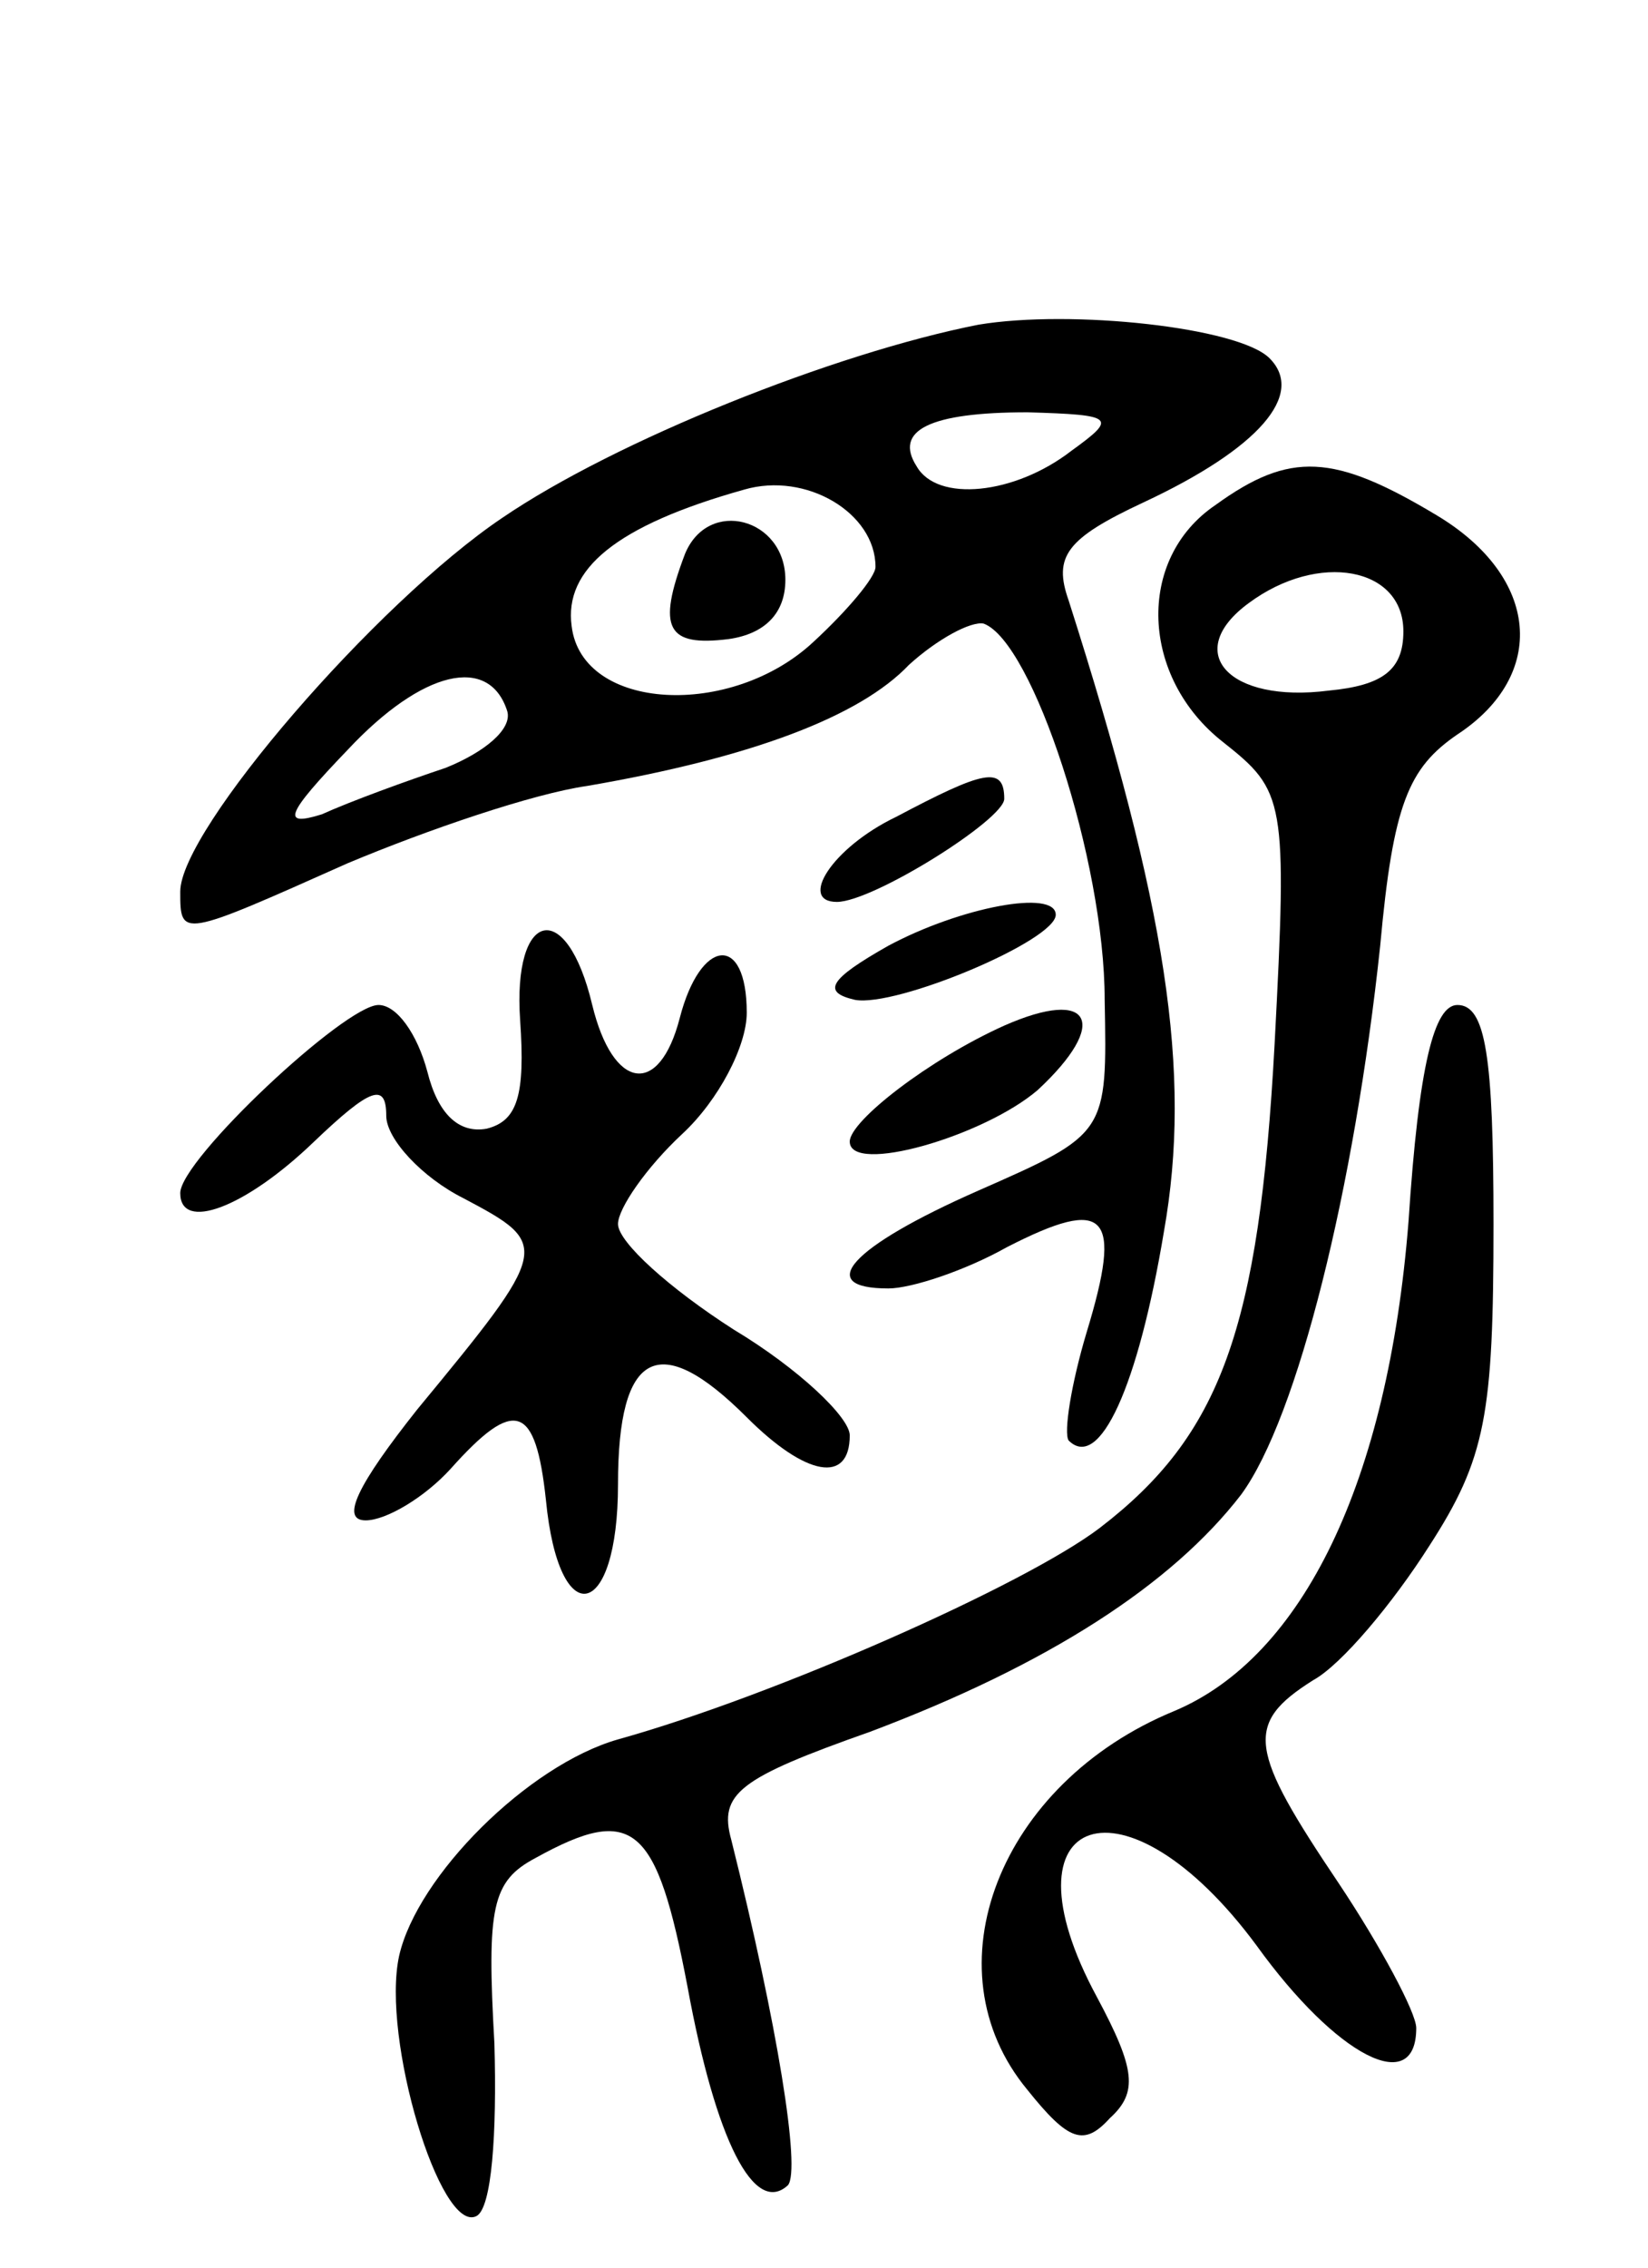 <svg version="1.0" xmlns="http://www.w3.org/2000/svg"
 width="64pt" height="88pt" viewBox="0 0 64 88"
 preserveAspectRatio="xMidYMid meet">
<g transform="translate(0,88) scale(0.1,-0.1)"
fill="#000000" stroke="none">
<path d="M380 754 c-56 -11 -141 -45 -185 -75 -49 -33 -125 -121 -125 -145 0
-18 0 -18 65 11 31 13 72 27 93 30 64 11 106 27 125 47 11 10 24 17 29 16 19
-7 47 -92 47 -146 1 -52 1 -52 -49 -74 -50 -22 -64 -38 -35 -38 9 0 30 7 46
16 39 20 45 13 31 -33 -6 -20 -9 -39 -7 -42 12 -12 27 21 37 81 11 62 1 126
-37 245 -6 17 -1 24 29 38 45 21 63 42 49 56 -12 12 -77 19 -113 13z m36 -49
c-22 -17 -52 -20 -60 -6 -9 14 5 21 43 21 34 -1 35 -2 17 -15z m-76 -45 c0 -4
-11 -17 -24 -29 -32 -30 -90 -27 -94 6 -3 22 17 39 67 53 24 7 51 -9 51 -30z
m-143 -56 c2 -7 -9 -16 -24 -22 -15 -5 -37 -13 -48 -18 -16 -5 -14 0 10 25 29
31 55 37 62 15z"/>
<path d="M266 665 c-11 -29 -7 -36 17 -33 14 2 22 10 22 23 0 24 -30 32 -39
10z"/>
<path d="M472 684 c-31 -21 -29 -67 3 -92 24 -19 25 -22 20 -117 -6 -111 -21
-152 -68 -188 -29 -22 -126 -65 -187 -82 -35 -10 -78 -53 -85 -84 -7 -32 16
-108 30 -101 6 3 8 32 7 67 -3 53 -1 63 16 72 38 21 47 13 59 -50 11 -60 26
-89 39 -77 5 6 -4 62 -22 134 -5 18 3 24 54 42 69 26 117 57 144 92 22 30 44
119 54 213 5 55 11 69 30 82 35 23 32 61 -8 85 -40 24 -57 25 -86 4z m73 -49
c0 -15 -8 -21 -29 -23 -39 -5 -57 15 -31 34 27 20 60 14 60 -11z"/>
<path d="M348 563 c-25 -12 -38 -33 -23 -33 14 0 65 32 65 40 0 13 -8 11 -42
-7z"/>
<path d="M345 513 c-23 -13 -26 -18 -13 -21 16 -3 78 23 78 33 0 10 -37 3 -65
-12z"/>
<path d="M202 484 c2 -29 -1 -39 -13 -42 -11 -2 -19 6 -23 22 -4 15 -12 26
-19 26 -13 0 -77 -60 -77 -73 0 -15 25 -6 52 20 22 21 28 23 28 10 0 -9 14
-24 30 -32 34 -18 34 -19 -18 -82 -23 -29 -30 -43 -20 -43 8 0 23 9 33 20 25
28 33 25 37 -12 5 -52 28 -47 28 6 0 52 16 60 50 26 23 -23 40 -26 40 -7 0 7
-20 26 -45 41 -25 16 -45 34 -45 41 0 6 11 22 25 35 14 13 25 34 25 47 0 31
-18 29 -26 -2 -8 -31 -26 -28 -34 5 -10 42 -31 37 -28 -6z"/>
<path d="M390 482 c-29 -13 -60 -37 -60 -45 0 -13 52 2 73 20 28 26 21 40 -13
25z"/>
<path d="M547 406 c-8 -101 -41 -169 -91 -190 -68 -28 -96 -100 -57 -147 16
-20 22 -22 32 -11 11 10 10 19 -5 47 -39 72 11 89 62 20 31 -43 62 -59 62 -32
0 6 -14 32 -30 56 -35 52 -37 62 -10 79 11 6 31 30 45 52 22 34 25 51 25 125
0 65 -3 85 -14 85 -9 0 -15 -23 -19 -84z"/>
</g>
</svg>
